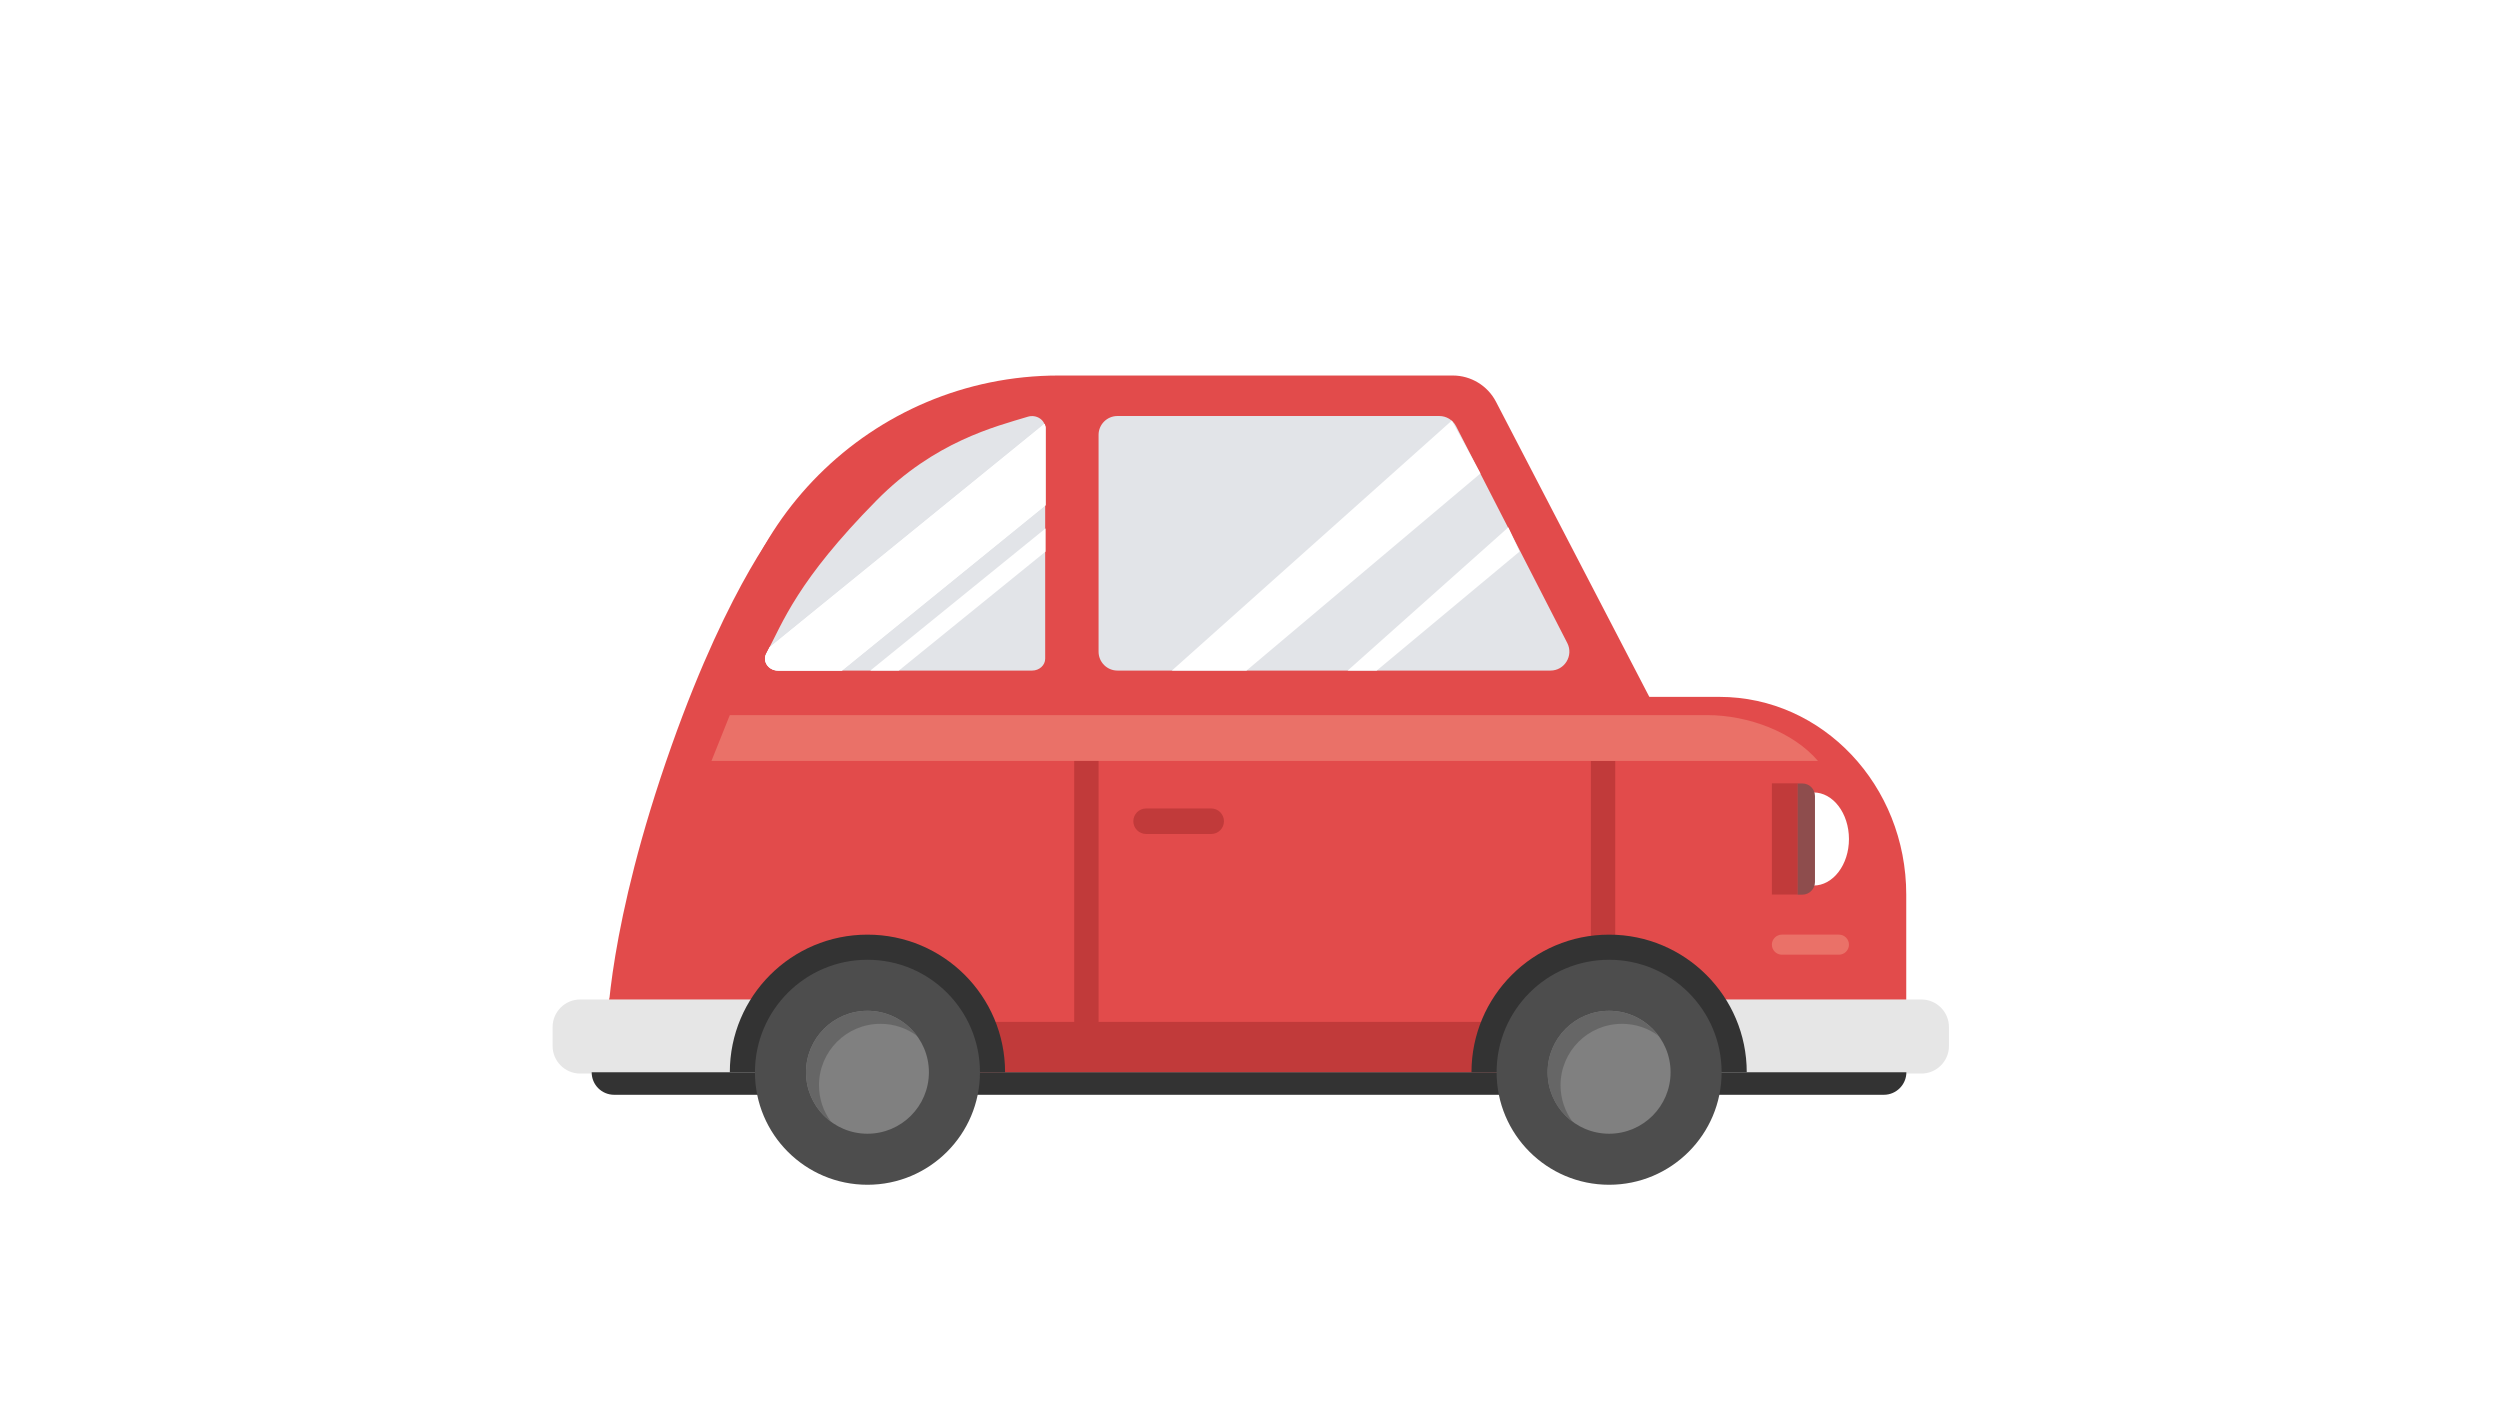 <?xml version="1.0" encoding="utf-8"?>
<!-- Generator: Adobe Illustrator 19.2.0, SVG Export Plug-In . SVG Version: 6.00 Build 0)  -->
<svg version="1.1" id="Layer_1" xmlns="http://www.w3.org/2000/svg" xmlns:xlink="http://www.w3.org/1999/xlink" x="0px" y="0px"
	 viewBox="0 0 1920 1080" style="enable-background:new 0 0 1920 1080;" xml:space="preserve">
<style type="text/css">
	.st0{fill:#E24B4B;}
	.st1{fill:#E6E6E6;}
	.st2{fill:#C13A3A;}
	.st3{fill:#333333;}
	.st4{fill:#4D4D4D;}
	.st5{fill:#808080;}
	.st6{fill:#666666;}
	.st7{fill:#EA7168;}
	.st8{fill:#E2E4E8;}
	.st9{fill:#8E4D4D;}
	.st10{fill:#FFFFFF;}
	.st11{clip-path:url(#SVGID_2_);fill:none;stroke:#4D4D4D;stroke-width:18;stroke-miterlimit:10;}
	.st12{fill:#F69B76;}
	.st13{fill:#F8C09D;}
	.st14{fill:#EF937E;}
	.st15{fill:#F6AE8D;}
	.st16{fill:#E26C60;}
</style>
<path class="st0" d="M602,398.2c0,0-41,46.9-86.2,174.4c-49.4,139.3-49.4,217.9-49.4,217.9h67.8L602,398.2z"/>
<path class="st0" d="M1464.1,823.7H447.5l105-288.5h768c79.3,0,143.5,68,143.5,151.9V823.7z"/>
<path class="st1" d="M579.8,824.5H445.6c-11.7,0-21.2-9.5-21.2-21.2v-14.5c0-11.7,9.5-21.2,21.2-21.2h134.2V824.5z"/>
<rect x="752.6" y="784.8" class="st2" width="396.8" height="38.7"/>
<path class="st1" d="M1307.6,824.5h168c11.7,0,21.2-9.5,21.2-21.2v-14.5c0-11.7-9.5-21.2-21.2-21.2h-168V824.5z"/>
<path class="st3" d="M666.2,717.8c-58.4,0-105.7,47.3-105.7,105.7h211.4C771.9,765.1,724.6,717.8,666.2,717.8z"/>
<path class="st3" d="M1446.8,840.8H471.7c-9.6,0-17.3-7.7-17.3-17.3v0h1009.7v0C1464.1,833,1456.3,840.8,1446.8,840.8z"/>
<circle class="st4" cx="666.2" cy="823.5" r="86.4"/>
<circle class="st5" cx="666.2" cy="823.5" r="47.2"/>
<path class="st6" d="M629,833.5c0-26.1,21.1-47.2,47.2-47.2c10.5,0,20.2,3.4,28,9.2c-8.6-11.7-22.4-19.2-38-19.2
	c-26.1,0-47.2,21.1-47.2,47.2c0,15.6,7.6,29.4,19.2,38C632.4,853.7,629,844,629,833.5z"/>
<rect x="1221.8" y="584.4" class="st2" width="18.7" height="206.1"/>
<path class="st3" d="M1235.8,717.8c-58.4,0-105.7,47.3-105.7,105.7h211.4C1341.5,765.1,1294.1,717.8,1235.8,717.8z"/>
<circle class="st4" cx="1235.8" cy="823.5" r="86.4"/>
<circle class="st5" cx="1235.8" cy="823.5" r="47.2"/>
<path class="st6" d="M1198.5,833.5c0-26.1,21.1-47.2,47.2-47.2c10.5,0,20.2,3.4,28,9.2c-8.6-11.7-22.4-19.2-38-19.2
	c-26.1,0-47.2,21.1-47.2,47.2c0,15.6,7.6,29.4,19.2,38C1202,853.7,1198.5,844,1198.5,833.5z"/>
<path class="st7" d="M1396.2,584.4H546.4l14.1-35.2H1311C1343,549.2,1377.4,562.4,1396.2,584.4z"/>
<path class="st0" d="M1273.8,548.9H552.5v0c0-143.9,116.6-260.5,260.5-260.5h302.8c13.9,0,26.7,7.8,33.1,20.1L1273.8,548.9z"/>
<path class="st8" d="M597.5,515c-7.4,0-12.2-7-9-13c13-24.6,23.7-55.8,84.6-117.6c44.7-45.4,91.4-56.8,116.4-64.4
	c6.5-1.9,13.2,2.5,13.2,8.7v177.2c0,5-4.5,9.1-10,9.1H597.5z"/>
<path class="st2" d="M930.2,640.5h-50c-5.4,0-9.8-4.4-9.8-9.8l0,0c0-5.4,4.4-9.8,9.8-9.8h50c5.4,0,9.8,4.4,9.8,9.8l0,0
	C940,636.2,935.6,640.5,930.2,640.5z"/>

<path class="st8" d="M1190.8,515H858.2c-8,0-14.5-6.5-14.5-14.5V334c0-8,6.5-14.5,14.5-14.5h247.2c5.4,0,10.4,3,12.9,7.9l85.4,166.5
	C1208.6,503.5,1201.6,515,1190.8,515z"/>

<rect x="825" y="584.4" class="st2" width="18.7" height="206.1"/>
<g>
	<path class="st10" d="M803,388v-59.4c0-1.1-0.4-2.1-0.8-3.1L591.1,497.1c-0.8,1.6-1.7,3.3-2.5,4.8c-3.2,6,1.6,13.1,9,13.1h49
		L803,388z"/>
	<polygon class="st10" points="803,423.6 803,405.8 668.4,515 690.3,515 	"/>
</g>


<g>
	<path class="st10" d="M803,388v-59.4c0-1.1-0.4-2.1-0.8-3.1L591.1,497.1c-0.8,1.6-1.7,3.3-2.5,4.8c-3.2,6,1.6,13.1,9,13.1h49
		L803,388z"/>

	<polygon class="st10" points="1137,363.6 1115,323 900,515 957.3,515 	"/>

	<polygon class="st10" points="1167,423.6 1158.400,405 1035,515 1057.3,515 	"/>
</g>



<path class="st10" d="M1392.8,608.6c-2.9,0-5.7,0.6-8.3,1.7v68.1c2.6,1.1,5.4,1.7,8.3,1.7c15,0,27.2-16,27.2-35.7
	C1420,624.6,1407.8,608.6,1392.8,608.6z"/>
<rect x="1360.8" y="601.6" class="st2" width="19.9" height="85.4"/>

<path class="st9" d="M1384.2,687.1h-3.6v-85.4h3.6c5.4,0,9.7,4.3,9.7,9.7v66C1393.9,682.7,1389.6,687.1,1384.2,687.1z"/>

<path class="st7" d="M1412.3,733.2h-43.8c-4.3,0-7.7-3.5-7.7-7.7l0,0c0-4.3,3.5-7.7,7.7-7.7h43.8c4.3,0,7.7,3.5,7.7,7.7l0,0
	C1420,729.8,1416.5,733.2,1412.3,733.2z"/>
<g>
	<defs>
		<polygon id="SVGID_1_" points="1155.9,402.9 1217,515 1098.3,515 1085.9,435.3 		"/>
	</defs>
	<clipPath id="SVGID_2_">
		<use xlink:href="#SVGID_1_"  style="overflow:visible;"/>
	</clipPath>
</g>
</svg>
